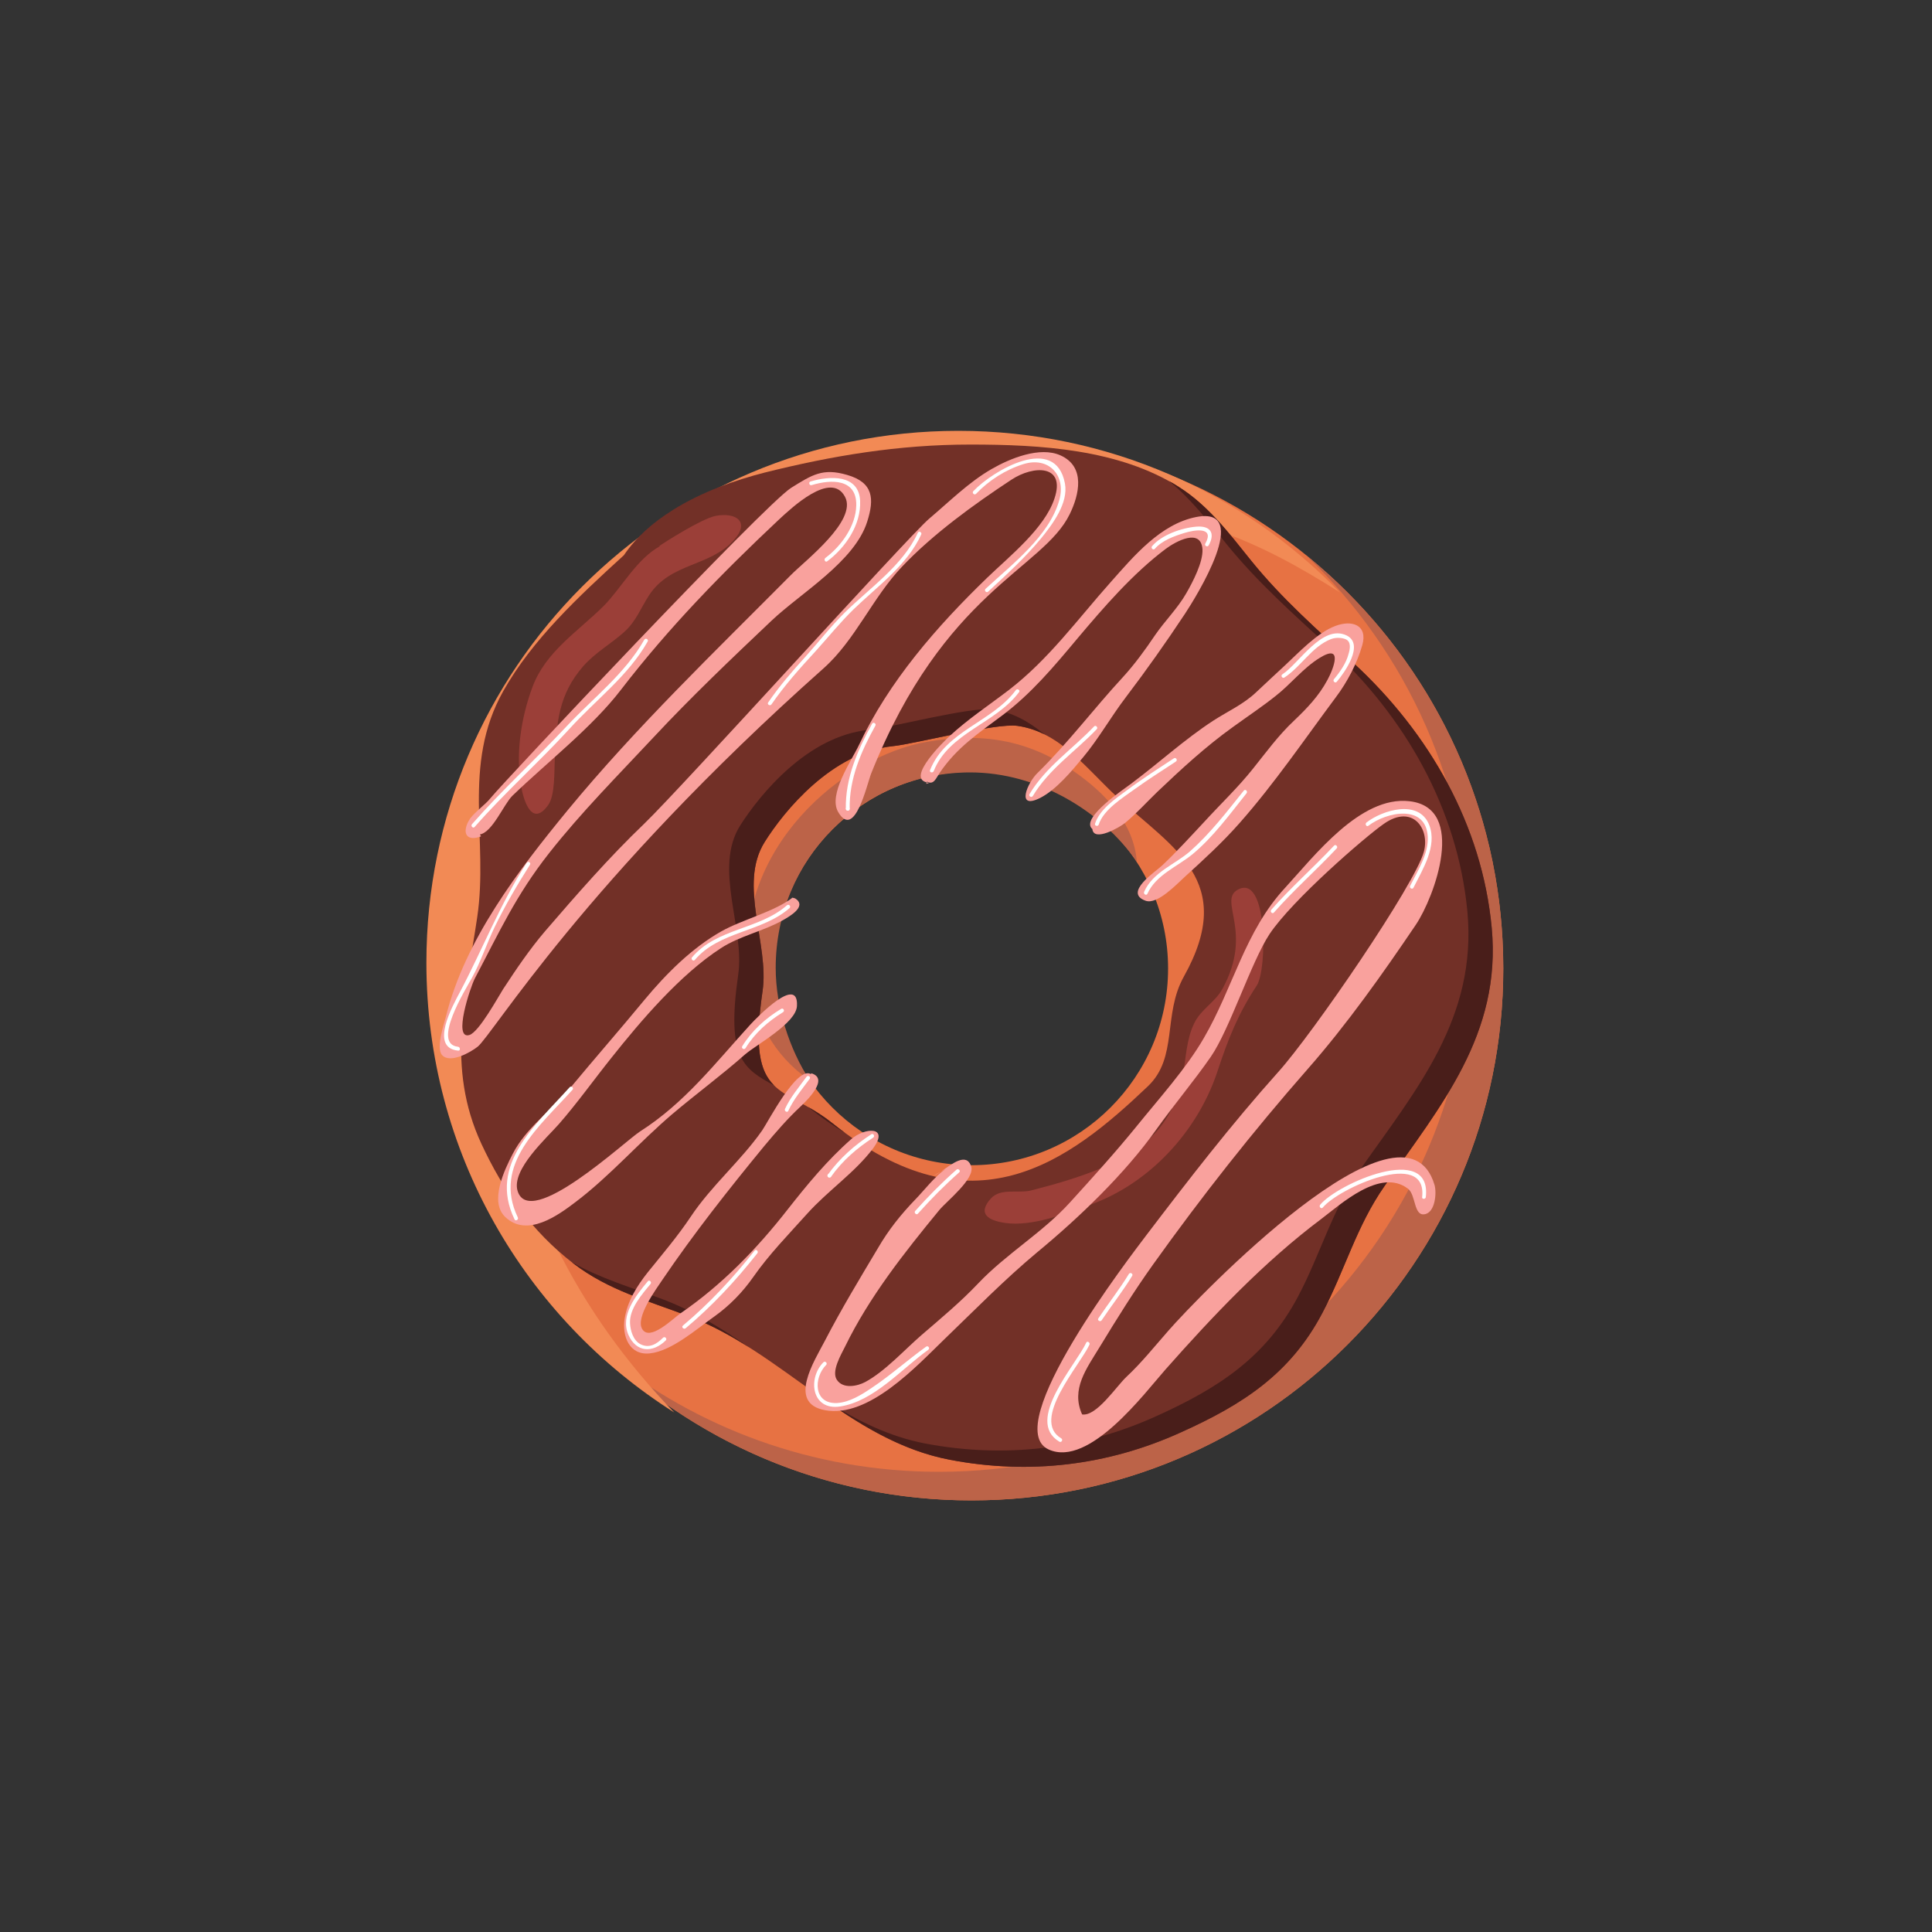 <svg version="1.2" xmlns="http://www.w3.org/2000/svg" width="1000" height="1000"><rect width="100%" height="100%" fill="#333333" stroke="none"/><style>.b{fill:#bc6348}.e{fill:#491e1a}.f{fill:#9b3f38}.g{fill:#f9a19d}.h{fill:#fff}</style><path fill-rule="evenodd" d="M778.1 501.3c0 152-123.2 275.3-275.3 275.3-152 0-275.3-123.3-275.3-275.3S350.8 226 502.8 226c152.1 0 275.3 123.3 275.3 275.3zm-173.5 0c0-56.2-45.6-101.8-101.8-101.8-56.2 0-101.8 45.6-101.8 101.8 0 56.2 45.6 101.8 101.8 101.8 56.2 0 101.8-45.6 101.8-101.8z" style="fill:#e77243"/><path class="b" d="M675.6 287c52.7 50.1 85.6 121 85.6 199.5 0 152.1-123.2 275.3-275.2 275.3-65.5 0-125.5-22.8-172.8-60.9 49.4 46.9 116.1 75.7 189.6 75.7 152.1 0 275.3-123.3 275.3-275.3 0-86.6-40-163.9-102.5-214.3z"/><path d="M261.5 538.1c-.8-166.9 91.5-280 285.6-276.9 66.2 1.1 103.9 18.5 146.4 45.4-50-51.6-120-83.6-197.5-83.6-152.1 0-275.3 123.2-275.3 275.3 0 98 51.2 184 128.3 232.8-48.1-49.6-87.1-118.5-87.5-193z" style="fill:#f28a55"/><path class="b" d="M419.1 559.2c-10.4-16-17.6-37.7-17.6-58.2 0-56.2 44.5-101.2 100.7-101.2 34.7 0 67.8 19.7 86.2 46.2-1.4-19.8-16.3-35.5-32.5-46.7-24.2-16.8-48.3-20.2-76.3-15.3-43.1 7.5-100 55.2-92.2 119.8 2.9 23.6 12.8 42.3 31.7 55.4z"/><path fill-rule="evenodd" d="M716.7 613.8c-14.6 20.8-20.6 43.7-32.2 65.7-16.6 31.6-41.3 47.5-73.3 61.9-37.9 17.2-78.5 22-119.4 14.2-52.5-9.9-86.7-55.8-135.3-74.3-21.4-8.2-41.4-13.3-59.8-27.4-21.4-16.5-36.2-37.5-47.5-61.8-18.5-39.8-8.2-76.7-2.2-117.3 6-40.1-8.2-78.5 13.5-117.1 14.8-26.4 39-49 62.4-70.3 6.4-9.4 15.2-17.1 25.2-23.3q.1 0 .1-.1c15-9.4 32.3-15.5 47.6-19.4 34.8-8.7 69.2-14.5 106.5-14.5 36.3 0 76.8 2.4 107.8 21.9 15.4 9.7 26.3 24.3 37.5 38.2 16.1 19.9 34.3 35.8 53 53 39.3 36.3 66.5 83.9 71.5 136.9 5.2 55.2-26.5 92.3-55.4 133.7zM578.3 412.6c-16.2-15-29.7-33.8-51.7-36.9-11.1-1.6-53.3 9.4-64.4 10.5-31.6 3.2-56.4 33.6-66.4 49.6-13.9 22.1 2.5 53-1.1 77.2-8.4 57.8 10.7 48 36.2 68.4 72.5 57.9 122.1 20 163.2-19.1 15.8-15 7.6-37.1 18.7-56.9 27.7-49.6-5.9-66.4-34.5-92.8z" style="fill:#723027"/><path class="e" d="M400.7 561.8c-7.4-7.3-10.3-19.1-6-48.8 3.6-24.2-12.8-55.1 1.1-77.2 10-16 34.8-46.4 66.4-49.6 11.1-1.1 53.3-12.1 64.4-10.5 5.1.7 9.7 2.3 14 4.4-7.8-6.4-16.3-11.4-26.7-12.9-11-1.6-53.2 9.5-64.3 10.6-31.7 3.1-56.4 33.6-66.5 49.5-13.9 22.1 2.5 53.1-1 77.2-6.3 43.4 2.8 48.7 18.6 57.3zM430.9 581.4c-4.5-3.6-8.7-6.2-12.7-8.5 6.7 5.4 13.2 9.9 19.5 13.7q-3.4-2.5-6.8-5.2zM343.8 672.8c-16.8-6.4-32.7-10.9-47.7-19.4q.3.2.6.5c18.4 14.1 38.4 19.2 59.8 27.4 11.1 4.2 21.5 9.9 31.5 16.3-13.9-9.7-28.3-18.7-44.2-24.8zM772.1 480.1c-5-53-32.2-100.6-71.5-136.9-18.7-17.2-36.9-33.1-53-53-11.2-13.9-22.1-28.5-37.5-38.2q-2.4-1.6-5-3c11.5 9.3 20.6 21.3 29.9 32.8 16.1 19.8 34.2 35.8 52.9 53 39.4 36.2 66.5 83.8 71.6 136.8 5.2 55.3-26.5 92.4-55.5 133.8-14.5 20.8-20.5 43.7-32.1 65.6-16.7 31.6-41.3 47.5-73.4 62-37.9 17.2-78.5 21.9-119.4 14.2-18.9-3.6-35.5-11.9-51.2-21.9 19.6 13.6 39.8 25.7 63.9 30.3 40.9 7.8 81.5 3 119.4-14.2 32-14.4 56.7-30.3 73.3-61.9 11.6-22 17.6-44.9 32.2-65.7 28.9-41.4 60.6-78.5 55.4-133.7z"/><path class="f" d="M370.5 267c-7.3 1.4-26.6 13.8-29.6 15.8l.9-.2c-12.2 6.5-20.3 22-29.4 31.1-13.4 13.3-30 23.6-36.8 41.9-6 16-9 35.6-5.6 52.8 1.8 8.7 6.2 18.9 13.8 8.2 3.6-5.2 3-17.6 3.4-24.1.9-18.6 1.9-33 14.7-47.7 6.3-7.1 14.1-11.4 21.1-17.6 6.3-5.7 8.5-12.2 12.9-19 11.1-17.1 31.5-14.7 44-28.7 8.6-9.6.8-14.4-9.4-12.5zM640.5 460.6c-10 5.8 8.4 21.6-7.7 51.1-3.8 7.1-11.2 10.6-14.7 18-4 8.1-4.2 17.8-5.8 26.3-6.5 32.6-26 46.8-78.3 60.1-6.9 1.8-16-1.4-21.1 4.2-7.4 8.2-.9 11.5 7.4 12.7 14.2 2 31.8-5 44.2-9.5 30.5-11 55.2-37.8 65.5-68.5 5.7-17.3 10.7-30 20.5-44.9 5.5-8.2 5.7-58.6-10-49.5z"/><path class="g" d="M548.9 235.7c-10.7-4.8-26.2 1.6-35.7 7.1-11.8 6.8-22 17-32.3 25.7-10.9 9.3-127.9 139-147.5 157.9-18.1 17.3-34.9 36.6-51.2 55.5-8.1 9.5-15 19.7-21.8 30.1-2.5 3.9-12.4 22.1-17.4 23.7-8.7 2.7.4-24.7 2.8-29.3 12.7-24.1 21.3-43.1 38.4-64.8 16.5-21 35.6-40.2 54.2-60.1 19.2-20.6 40-40.4 60.9-60.2 15.3-14.5 43.1-30.6 49.6-51.4 3.7-11.7 3.2-20.2-10.5-24.1-12.6-3.7-18.1 0-28.9 6.7-13.6 8.5-148.1 151.4-155.6 160.6-2.8 3.5-7.6 6.7-10.4 10.4l-.1-.1v.2q-.8 1.2-1.4 2.4c-2.6 5.9 0 9.5 7 6.9l-.6-1c6.5-1.1 12.4-15.7 16.8-20 17.9-17.3 41.2-35.3 56.3-55 24.7-32.1 52.1-60.2 81.7-88 6.2-5.7 27-25.6 34.2-11.7 6.4 12.3-20.6 32.9-28 40.4-39.3 39.6-80.1 78.7-115.6 121.8-25.6 31.2-53.1 67-63 106.8-1 3.9-5.3 16.4-1.9 20 4.2 4.4 14.6-1.5 18.3-4.4 7.7-6.1 55.5-86 179.1-195.9 16.4-14.6 25.4-36.7 40.6-52.6 16-16.9 37.3-32.3 56.6-45 11.5-7.6 28.2-7.9 22.3 9.7-5.1 15.5-23.3 29.9-34.8 41-26.2 25.3-51 53.8-66.4 86.6-3.8 8.1-16.2 25.7-10.7 34.8 8.5 14.3 14.8-14.4 17-20 37.7-94.5 88.9-105.7 102.8-134.3 4.8-9.8 8.4-24.5-4.8-30.4zM388.4 530.3c-18.5 20.3-34 40.6-57.2 55.4-7.9 5.1-57.1 51.2-63.3 30.7-3.3-11 15.1-27.4 21.4-34.6 9.6-11 17.9-22.7 27.1-34.2 15.4-19.4 35.7-43.2 56.7-56.8 10-6.5 21.9-8.7 32.3-14.6 3.3-1.9 12.1-6.9 6.6-10.9-.6-.4-1.2-.6-1.9-.6-9.5 7.3-25.8 11.2-36.8 17.4-15.2 8.6-28.5 21.9-39.7 35.4-12.7 15.4-26.1 30.7-38.7 45.9-9.6 11.6-22.6 20.3-29.5 33.8-4.3 8.3-12.3 24.9-3.8 32.8 11.3 10.6 27.1-.8 36.4-7.9 17.7-13.4 32.8-30.8 49.8-45.3 12.4-10.5 25.7-20.3 37.8-31 5.9-5.1 26.5-16.2 26.9-25.1.9-16.4-20.5 5.7-24.1 9.6z"/><path class="g" d="M409.8 464.7h.3l.2-.2zM479.4 405.7l1.6-.5q-.9-.1-1.5-.3c-.1.3.2.5-.1.8z"/><path class="g" d="M619.2 267.6c-18.5 3.6-32.3 20.2-44.3 33.7-17.2 19.3-32.1 40-52.8 55.9-10.3 7.9-21 14.9-30.7 23.9-2.6 2.4-22.1 21.3-11.9 23.8 0-.1.1-.2.4-.3 3.4 1.9 4.7-2 6.3-4.3 8.9-13.3 20-20.6 32.7-30.1 14.9-11.2 26.7-25.3 38.5-39.4 13.9-16.5 28.9-33.9 46.1-46.8 5-3.7 18.2-11 18.9.4.3 6.6-5 16.8-8.4 22.7-4.4 7.7-11.1 14.3-16.1 21.6-5.2 7.7-10.5 15-16.7 21.8-15 16.2-28.3 34-44.2 49.6-5.2 5-11.4 19.3 1.4 12.9 8.4-4.3 16.2-13.8 22.2-21 8.1-9.7 14.4-21 22.2-31.2 10.7-14.1 20.8-28.4 30.6-43.2 5.6-8.5 35.1-55.7 5.8-50zM440.4 589.8c-12.2 10.7-22.8 23.6-32.7 36.2-16.1 20.6-34.1 39.1-55.5 53.8-4 2.8-15.9 14.7-19.8 8.1-3.6-6 7.2-20.6 10.4-25.4 16.2-23.9 34.2-46.7 52.6-69.1 6.1-7.3 12.3-14.5 19.2-20.9 3-2.9 14.9-14.3 5.2-17v.5c-7.2-4.6-22.2 24.6-25.3 29.1-10.9 15.6-26.3 28.6-37 44.7-6.9 10.3-14.6 19.3-22.1 28.6-5.8 7.3-10.6 15-12.1 24.2-1.4 8.9 2.4 19.1 13.1 17.9 11.4-1.2 24.5-12.9 33.5-19.2 7.7-5.5 14.5-12.5 19.9-20.2 8.2-11.8 18.5-22.3 28.1-33 10.6-11.8 24.6-21.2 34-33.7 8.6-11.6-4.3-11-11.5-4.6zM690.9 324.1c-9.3 3.6-18.6 13.6-25.8 20.3-4.9 4.6-10 9.2-14.8 13.8-6.6 6.3-14.7 9.9-22.3 14.8-14.9 9.7-28.4 22.1-42.6 32.7-3.1 2.4-26.6 17.9-20 23.4.7 6.9 14.2-.9 17-3.2 5.9-4.9 11.1-10.7 16.6-16 12.5-11.9 25.3-23.7 39.3-33.7 7.3-5.3 14.7-10.2 22-16 7.7-6 14.4-14.6 22.8-19.7 12.1-7.5 7.3 5.3 4 11.4-4.5 8.4-10.6 14.7-17.3 21.1-8.1 7.6-14.4 16.3-21.2 24.8-7.8 9.8-16.7 18.2-25.2 27.5-7.1 7.6-14.3 15.5-21.8 22.6-3.3 3.2-20.3 14.1-8.7 18.3 6.1 2.3 16.4-8.8 20.5-12.5 9.6-8.7 19.7-18 28.3-27.8 18-20.4 33.7-43.5 49.8-65.1 5.8-7.7 10.9-17.4 13.6-26.8 3-10.5-5.3-13.4-14.2-9.9zM487 606.4l-3.7 2.1c.9-.3 2.3-1.1 3.7-2.1zM604.9 688.6c-7.4 8.4-13.8 16.5-21.9 24.1-5.3 5-15.5 20.6-22.9 19.4-5.9-13.1 2.3-23.7 9.1-34.9 9-14.8 17.7-28.8 27.7-42.8 25-35 51.8-69 79.9-101 20.3-23.1 38.9-49.4 56-74.7 9.7-14.4 26.7-60.6-3.3-64-25.4-2.9-49.3 28.5-64.4 44.9-20.8 22.5-26.7 51.4-42 77.7-9 15.6-23.2 31.3-34.5 45.3-11.2 13.8-23 26.8-34.9 39.9-14.1 15.5-32.9 26.5-47.4 41.8-9.1 9.6-19.2 18-29.3 26.7-8.8 7.6-18.9 18.8-29.1 24.3-4.1 2.2-11.6 3.8-14.8-1.2-2.8-4.4 2.1-12.7 4.3-17.1 12.5-25.7 30.8-48.8 48.8-70.7 3.8-4.6 18.5-16.1 16.5-22.5-2.5-7.7-10.2-1.1-15.7 2.6l2.2-1.2c-5.6 4-11.1 11.2-15.3 15.5-7.7 8-14 15.9-19.4 25.2-9.5 15.9-19 31.6-27.6 48.2-5.3 10.2-19.5 32.1 0 35.8 22.7 4.3 47.6-22.9 62-36.8 15.9-15.3 30.8-30.6 47.8-44.8 21.7-17.9 45.6-40.8 61.9-63.8 9.2-12.9 19.3-24.8 28.1-37.5 9.7-14 21-49.3 30.4-63.5 11.7-17.6 49.4-50.3 59.2-57.1 14.8-10.4 23.9 2.5 20.7 14.4-4.4 16.7-57.4 94.1-75.5 114.2-24.2 27-46.3 55.6-68.2 84.4-7.6 10.1-76.6 99.3-50.4 110.9 20.9 9.3 49.5-29.2 60.3-41.4 24.6-27.8 51-55.7 80.6-77.9 10.1-7.6 30.7-26.7 45-15.7 4.1 3.2 2.9 14.1 8.5 13.2 5.6-.8 6.4-11.2 5.2-15.2-15.8-53.3-123.3 58.9-137.6 75.3z"/><path class="h" d="M245.7 428c15.5-17.7 33.2-33.4 49.1-50.8 13.6-15 30.3-27.3 40.4-45.1.7-1.1-1-2.1-1.7-1-10 17.6-26.4 30.1-40.1 44.7-16.1 17.2-33.6 33.1-49.1 50.8-.8 1 .6 2.4 1.4 1.4zM420.1 251.1c10.2-3.1 23.4-3.4 23.1 10.5-.2 10.6-7.8 21.1-16 27.2-1 .8 0 2.5 1 1.7 9.5-7.1 17.5-18.9 17-31.2-.6-14-15.9-13-25.6-10.1-1.3.3-.7 2.3.5 1.9zM237.1 541.8c-13.8-1.4 3.9-29.7 7.2-35.7 4.6-8.4 7.6-17.7 11.8-26.4 5.4-11.1 11.6-21.7 18.2-32.1.7-1.1-1-2.1-1.7-1-13.8 21.4-22.8 44.7-34.6 67-3.6 6.8-15.9 28.7-.9 30.2 1.3.2 1.2-1.8 0-2zM399.3 364.6c6.8-9.9 14.8-18.8 22.9-27.6 6.6-7.3 12.7-14.9 19.7-21.7 12.3-11.9 27.6-22.7 34.9-38.6.6-1.1-1.1-2.1-1.7-1-7.8 17-24.8 28.5-37.8 41.3-7.2 7.1-13.5 15.2-20.3 22.8-6.9 7.6-13.6 15.3-19.4 23.8-.7 1 1 2 1.7 1zM505.2 255.6c6.7-7 15.3-12.5 24.6-15.4 13-4 22.1 5.8 18.5 18.6-5.2 18.7-24.6 33.4-38.2 46-.9.9.5 2.3 1.4 1.4 9.6-8.9 19.2-17.6 27.5-27.7 5.9-7.3 14.1-18.2 12.2-28.3-4.9-25.7-37.1-6.8-47.4 4-.9.9.5 2.3 1.4 1.4zM438.8 419.6c1.3 0 1.3-2 0-2s-1.3 2 0 2z"/><path class="h" d="M439.8 418.6c-.3-15.5 5.9-29.7 13.3-43 .6-1.1-1.1-2.1-1.7-1-7.5 13.6-13.9 28.2-13.6 44 .1 1.3 2 1.3 2 0zM483.3 399.1c7.9-19.9 32-24.5 44.2-40.9.7-1-1-2-1.7-1-12.4 16.7-36.3 21-44.4 41.4-.5 1.2 1.4 1.7 1.9.5zM597.7 284.1c3.7-4.3 10-6.6 15.2-8.2 5.4-1.7 15.9-3.4 11 5.4-.7 1.1 1 2.1 1.7 1 3.6-6.5.8-10.3-6.4-9.7-7.5.6-17.9 4.2-22.9 10.1-.8.9.6 2.3 1.4 1.4zM534.6 412c8.2-13.8 22.1-23.1 33.1-34.6.8-.9-.6-2.3-1.4-1.4-11.1 11.7-25.1 21-33.4 35-.7 1.1 1 2.1 1.7 1zM568.7 426.8c2.5-7.8 12.5-13.9 18.7-18.4 6.9-5 14.1-9.5 21.2-14.2 1.1-.7.1-2.4-1-1.7-8.2 5.4-16.5 10.7-24.4 16.6-6 4.4-14 9.8-16.4 17.2-.4 1.2 1.5 1.7 1.9.5zM664.8 350.7c8.7-5.7 14.2-16 24.1-19.9 2.4-.9 5.6-.9 7.9.2 2.7 1.4 1.9 5.2 1.2 7.5-1.2 4.7-4.4 9.3-7.5 13-.9.9.5 2.4 1.4 1.4 4-4.7 14.5-19.4 5.1-24-12.6-6-24.7 14.6-33.2 20.1-1.1.6-.1 2.4 1 1.7zM593.9 462.6c4.4-9.8 15.5-14 23.4-20.5 10.8-9 19.2-20.6 27.9-31.5.8-1-.6-2.4-1.4-1.4-8.8 11-17.3 22.1-27.9 31.5-8 6.9-19.2 10.7-23.7 20.9-.5 1.2 1.2 2.2 1.7 1zM268 630.1c-13.2-27.5 11.6-47.4 28.3-66 .9-.9-.5-2.3-1.4-1.4-17.5 19.5-42.3 39.9-28.6 68.4.5 1.2 2.3.2 1.7-1zM359.6 496.9c12.7-15 34.7-14.3 49.1-26.9.9-.9-.5-2.3-1.4-1.4-14.4 12.6-36.3 11.8-49.1 26.9-.8.9.6 2.3 1.4 1.4zM385.9 542.5c4.8-7.8 11.6-13.8 19.4-18.6 1.1-.7.1-2.4-1-1.7-8.1 4.9-15.1 11.2-20.1 19.3-.7 1.1 1 2.1 1.7 1zM408 575c2.8-6.1 7.2-11.3 11.1-16.6.7-1.1-1-2.1-1.7-1-3.9 5.4-8.3 10.5-11.1 16.6-.5 1.1 1.2 2.1 1.7 1zM335.3 663.2c-6.1 7.3-14.5 17.6-10 27.8 4.1 9.1 12.5 9.4 19.3 2.8.9-.9-.5-2.3-1.4-1.4-3.3 3.3-7.2 5.7-11.8 3.3-3.7-2-5.1-7-5.3-10.8-.4-7.5 6.2-15 10.6-20.3.8-1-.6-2.4-1.4-1.4zM354.9 687.5c13.8-11.6 25.9-24.6 37.1-38.8.8-.9-.6-2.4-1.4-1.4-11.2 14.2-23.3 27.2-37.1 38.8-1 .8.4 2.2 1.4 1.4zM429.3 609.5c1.3 0 1.3-2 0-2s-1.3 2 0 2z"/><path class="h" d="M430.2 609c5.8-8.2 13.4-14.8 21.8-20.2 1-.7 0-2.4-1-1.7-8.7 5.6-16.5 12.5-22.5 20.9-.8 1 .9 2 1.7 1zM475.1 628.2c6.7-7.5 13.8-14.7 21.4-21.4.9-.8-.5-2.2-1.4-1.4-7.6 6.7-14.7 13.9-21.4 21.4-.8.9.6 2.3 1.4 1.4zM426.2 705.1c-8.3 8.4-6.1 25.1 8.6 22.9 17.4-2.6 31.9-19.5 45.6-29.3 1.1-.7.1-2.4-1-1.7-9.6 6.9-18.5 14.9-28.4 21.5-5.2 3.5-11.3 7.3-17.7 7.7-12.4.6-12.2-13.2-5.7-19.7.9-.9-.5-2.3-1.4-1.4zM659.4 472.3c10.2-11.6 21.9-21.9 32.5-33.2.8-.9-.6-2.3-1.4-1.4-10.6 11.3-22.3 21.6-32.5 33.2-.8 1 .6 2.4 1.4 1.4zM708.3 427.4c9.4-7.2 29.8-11.4 30.7 5.7.5 8.8-5.3 17.8-9.1 25.4-.6 1.1 1.1 2.1 1.7 1 4.7-9.4 12.4-21.5 8.2-32.4-5.3-13.7-24.2-7.8-32.5-1.4-1 .8 0 2.5 1 1.7zM549.3 744.5c-16-9.5 9.8-38 14.6-48.5.5-1.1-1.2-2.2-1.7-1-5.2 11.4-32 40.4-13.9 51.2 1.1.7 2.1-1.1 1-1.7zM570.2 683.4c5.2-7.8 11-15.1 15.8-23 .7-1.1-1-2.1-1.7-1-4.8 7.9-10.6 15.2-15.8 23-.7 1 1 2 1.7 1zM684.7 625c8.1-9.9 54.2-30.8 51.4-5.4-.2 1.2 1.8 1.2 1.9 0 3.2-28.6-45.9-6.8-54.7 4-.8 1 .6 2.4 1.4 1.4z"/></svg>